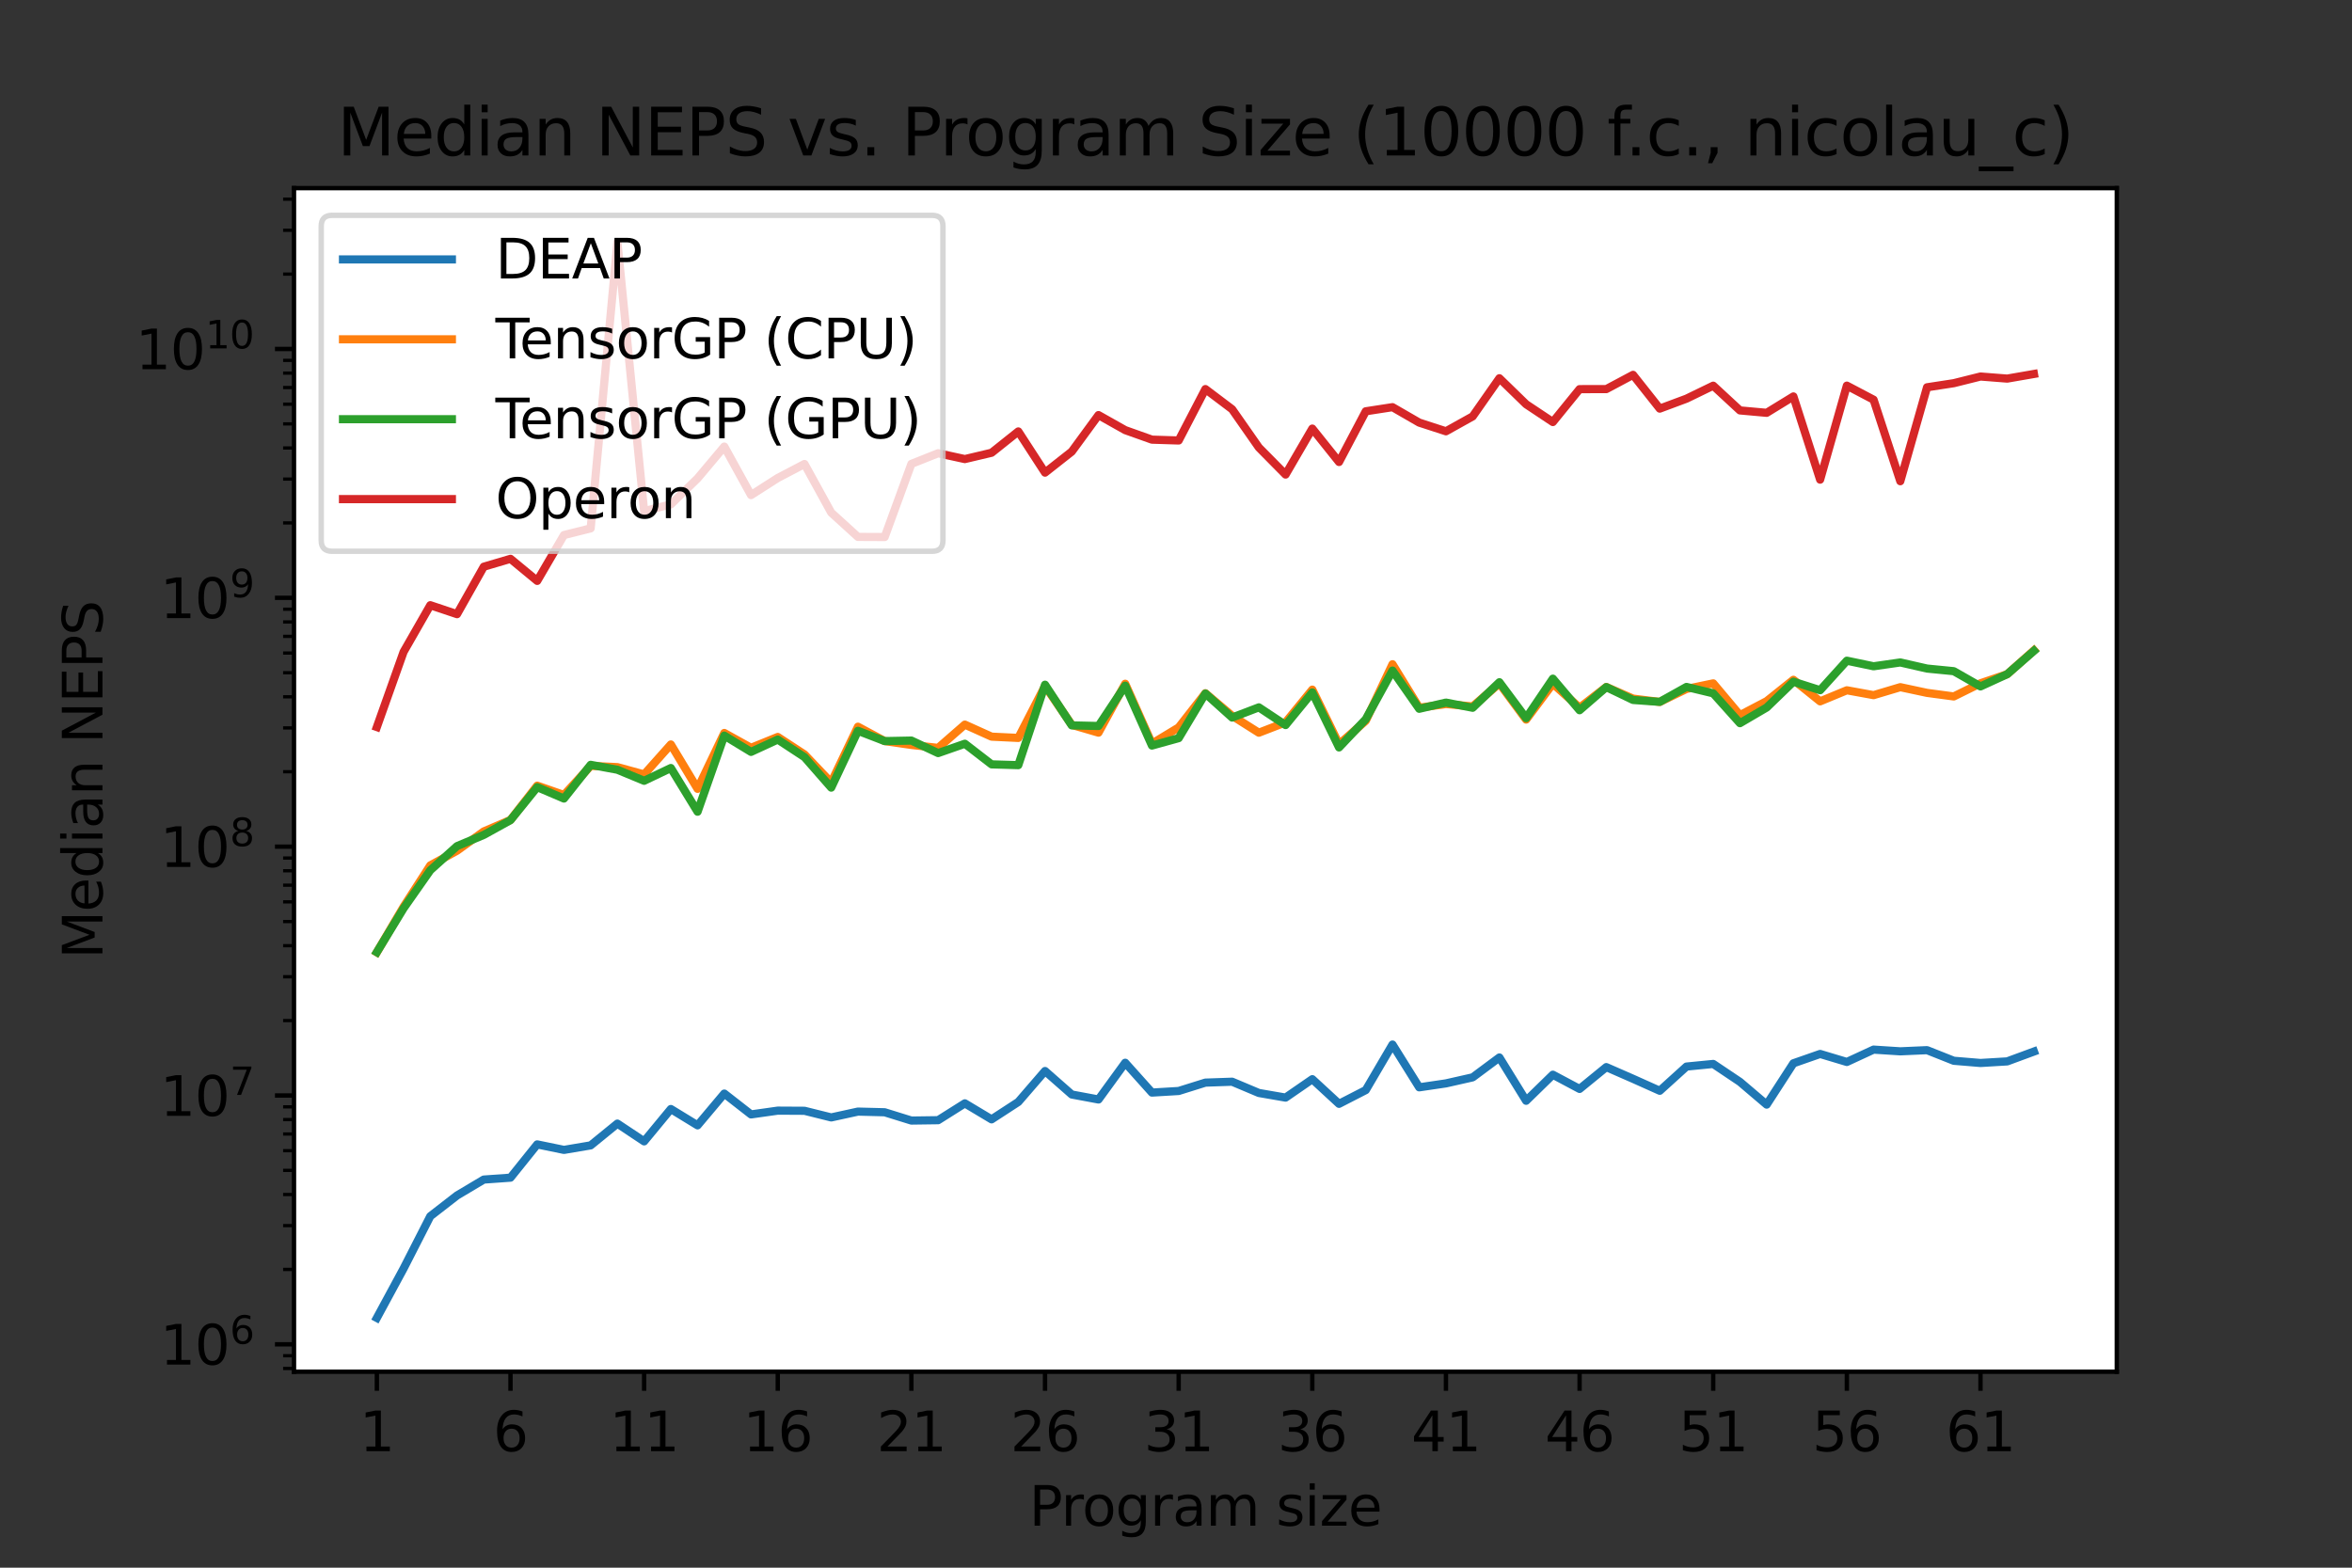 <?xml version="1.0" encoding="utf-8" standalone="no"?>
<!DOCTYPE svg PUBLIC "-//W3C//DTD SVG 1.1//EN"
  "http://www.w3.org/Graphics/SVG/1.1/DTD/svg11.dtd">
<svg xmlns:xlink="http://www.w3.org/1999/xlink" width="432pt" height="288pt" viewBox="0 0 432 288" xmlns="http://www.w3.org/2000/svg" version="1.1">
 <rect x="0" y="0" width="432" height="288" fill="#333333" stroke="none"/>
 <defs>
  <style type="text/css">*{stroke-linejoin: round; stroke-linecap: butt}</style>
 </defs>
 <g id="figure_1">
  <g id="patch_1">
   <path d="M 0 288 
L 432 288 
L 432 0 
L 0 0 
L 0 288 
z
" style="fill: none"/>
  </g>
  <g id="axes_1">
   <g id="patch_2">
    <path d="M 54 252 
L 388.8 252 
L 388.8 34.56 
L 54 34.56 
z
" style="fill: #ffffff"/>
   </g>
   <g id="PolyCollection_1">
    <path d="M 69.218 242.116 
L 69.218 242.116 
L 74.127 233.043 
L 79.036 223.433 
L 83.945 219.622 
L 88.855 216.697 
L 93.764 216.349 
L 98.673 210.236 
L 103.582 211.247 
L 108.491 210.417 
L 113.4 206.418 
L 118.309 209.68 
L 123.218 203.737 
L 128.127 206.736 
L 133.036 200.901 
L 137.945 204.73 
L 142.855 204.035 
L 147.764 204.062 
L 152.673 205.283 
L 157.582 204.211 
L 162.491 204.334 
L 167.4 205.859 
L 172.309 205.792 
L 177.218 202.697 
L 182.127 205.636 
L 187.036 202.44 
L 191.945 196.755 
L 196.855 201.072 
L 201.764 201.988 
L 206.673 195.239 
L 211.582 200.718 
L 216.491 200.426 
L 221.4 198.889 
L 226.309 198.721 
L 231.218 200.789 
L 236.127 201.641 
L 241.036 198.257 
L 245.945 202.784 
L 250.855 200.262 
L 255.764 191.893 
L 260.673 199.753 
L 265.582 199.029 
L 270.491 197.919 
L 275.4 194.269 
L 280.309 202.224 
L 285.218 197.435 
L 290.127 200.048 
L 295.036 196.038 
L 299.945 198.187 
L 304.855 200.387 
L 309.764 195.939 
L 314.673 195.457 
L 319.582 198.751 
L 324.491 202.925 
L 329.4 195.338 
L 334.309 193.621 
L 339.218 195.095 
L 344.127 192.824 
L 349.036 193.139 
L 353.945 192.924 
L 358.855 194.874 
L 363.764 195.281 
L 368.673 194.988 
L 373.582 193.178 
L 373.582 193.178 
L 373.582 193.178 
L 368.673 194.988 
L 363.764 195.281 
L 358.855 194.874 
L 353.945 192.924 
L 349.036 193.139 
L 344.127 192.824 
L 339.218 195.095 
L 334.309 193.621 
L 329.4 195.338 
L 324.491 202.925 
L 319.582 198.751 
L 314.673 195.457 
L 309.764 195.939 
L 304.855 200.387 
L 299.945 198.187 
L 295.036 196.038 
L 290.127 200.048 
L 285.218 197.435 
L 280.309 202.224 
L 275.4 194.269 
L 270.491 197.919 
L 265.582 199.029 
L 260.673 199.753 
L 255.764 191.893 
L 250.855 200.262 
L 245.945 202.784 
L 241.036 198.257 
L 236.127 201.641 
L 231.218 200.789 
L 226.309 198.721 
L 221.4 198.889 
L 216.491 200.426 
L 211.582 200.718 
L 206.673 195.239 
L 201.764 201.988 
L 196.855 201.072 
L 191.945 196.755 
L 187.036 202.44 
L 182.127 205.636 
L 177.218 202.697 
L 172.309 205.792 
L 167.4 205.859 
L 162.491 204.334 
L 157.582 204.211 
L 152.673 205.283 
L 147.764 204.062 
L 142.855 204.035 
L 137.945 204.73 
L 133.036 200.901 
L 128.127 206.736 
L 123.218 203.737 
L 118.309 209.68 
L 113.4 206.418 
L 108.491 210.417 
L 103.582 211.247 
L 98.673 210.236 
L 93.764 216.349 
L 88.855 216.697 
L 83.945 219.622 
L 79.036 223.433 
L 74.127 233.043 
L 69.218 242.116 
z
" clip-path="url(#pb28f8754ad)" style="fill: #1f77b4"/>
   </g>
   <g id="PolyCollection_2">
    <path d="M 69.218 174.948 
L 69.218 174.948 
L 74.127 166.59 
L 79.036 158.976 
L 83.945 156.281 
L 88.855 152.744 
L 93.764 150.636 
L 98.673 144.334 
L 103.582 146.046 
L 108.491 140.694 
L 113.4 140.928 
L 118.309 142.271 
L 123.218 136.765 
L 128.127 144.917 
L 133.036 134.654 
L 137.945 137.379 
L 142.855 135.384 
L 147.764 138.595 
L 152.673 143.756 
L 157.582 133.504 
L 162.491 136.142 
L 167.4 136.853 
L 172.309 137.398 
L 177.218 133.117 
L 182.127 135.331 
L 187.036 135.565 
L 191.945 126.015 
L 196.855 133.162 
L 201.764 134.596 
L 206.673 125.614 
L 211.582 136.614 
L 216.491 133.64 
L 221.4 127.355 
L 226.309 131.501 
L 231.218 134.605 
L 236.127 132.708 
L 241.036 126.693 
L 245.945 136.728 
L 250.855 132.412 
L 255.764 122.026 
L 260.673 130.019 
L 265.582 129.337 
L 270.491 129.781 
L 275.4 125.551 
L 280.309 132.194 
L 285.218 125.603 
L 290.127 130.008 
L 295.036 126.203 
L 299.945 128.343 
L 304.855 128.954 
L 309.764 126.567 
L 314.673 125.541 
L 319.582 131.381 
L 324.491 128.81 
L 329.4 124.887 
L 334.309 128.844 
L 339.218 126.812 
L 344.127 127.706 
L 349.036 126.239 
L 353.945 127.289 
L 358.855 127.946 
L 363.764 125.522 
L 368.673 123.858 
L 373.582 119.479 
L 373.582 119.479 
L 373.582 119.479 
L 368.673 123.858 
L 363.764 125.522 
L 358.855 127.946 
L 353.945 127.289 
L 349.036 126.239 
L 344.127 127.706 
L 339.218 126.812 
L 334.309 128.844 
L 329.4 124.887 
L 324.491 128.81 
L 319.582 131.381 
L 314.673 125.541 
L 309.764 126.567 
L 304.855 128.954 
L 299.945 128.343 
L 295.036 126.203 
L 290.127 130.008 
L 285.218 125.603 
L 280.309 132.194 
L 275.4 125.551 
L 270.491 129.781 
L 265.582 129.337 
L 260.673 130.019 
L 255.764 122.026 
L 250.855 132.412 
L 245.945 136.728 
L 241.036 126.693 
L 236.127 132.708 
L 231.218 134.605 
L 226.309 131.501 
L 221.4 127.355 
L 216.491 133.64 
L 211.582 136.614 
L 206.673 125.614 
L 201.764 134.596 
L 196.855 133.162 
L 191.945 126.015 
L 187.036 135.565 
L 182.127 135.331 
L 177.218 133.117 
L 172.309 137.398 
L 167.4 136.853 
L 162.491 136.142 
L 157.582 133.504 
L 152.673 143.756 
L 147.764 138.595 
L 142.855 135.384 
L 137.945 137.379 
L 133.036 134.654 
L 128.127 144.917 
L 123.218 136.765 
L 118.309 142.271 
L 113.4 140.928 
L 108.491 140.694 
L 103.582 146.046 
L 98.673 144.334 
L 93.764 150.636 
L 88.855 152.744 
L 83.945 156.281 
L 79.036 158.976 
L 74.127 166.59 
L 69.218 174.948 
z
" clip-path="url(#pb28f8754ad)" style="fill: #ff7f0e"/>
   </g>
   <g id="PolyCollection_3">
    <path d="M 69.218 174.926 
L 69.218 174.926 
L 74.127 166.864 
L 79.036 159.869 
L 83.945 155.443 
L 88.855 153.38 
L 93.764 150.667 
L 98.673 144.604 
L 103.582 146.701 
L 108.491 140.505 
L 113.4 141.409 
L 118.309 143.44 
L 123.218 141.093 
L 128.127 149.123 
L 133.036 135.141 
L 137.945 138.128 
L 142.855 135.862 
L 147.764 139.088 
L 152.673 144.695 
L 157.582 134.256 
L 162.491 136.147 
L 167.4 136.05 
L 172.309 138.348 
L 177.218 136.633 
L 182.127 140.421 
L 187.036 140.566 
L 191.945 125.789 
L 196.855 133.26 
L 201.764 133.372 
L 206.673 125.964 
L 211.582 136.965 
L 216.491 135.606 
L 221.4 127.408 
L 226.309 131.823 
L 231.218 129.948 
L 236.127 133.201 
L 241.036 127.208 
L 245.945 137.313 
L 250.855 132.129 
L 255.764 123.193 
L 260.673 130.21 
L 265.582 129.072 
L 270.491 130.024 
L 275.4 125.331 
L 280.309 131.934 
L 285.218 124.677 
L 290.127 130.477 
L 295.036 126.225 
L 299.945 128.591 
L 304.855 128.94 
L 309.764 126.194 
L 314.673 127.373 
L 319.582 132.855 
L 324.491 129.978 
L 329.4 125.235 
L 334.309 126.796 
L 339.218 121.377 
L 344.127 122.402 
L 349.036 121.699 
L 353.945 122.821 
L 358.855 123.302 
L 363.764 126.103 
L 368.673 123.855 
L 373.582 119.568 
L 373.582 119.568 
L 373.582 119.568 
L 368.673 123.855 
L 363.764 126.103 
L 358.855 123.302 
L 353.945 122.821 
L 349.036 121.699 
L 344.127 122.402 
L 339.218 121.377 
L 334.309 126.796 
L 329.4 125.235 
L 324.491 129.978 
L 319.582 132.855 
L 314.673 127.373 
L 309.764 126.194 
L 304.855 128.94 
L 299.945 128.591 
L 295.036 126.225 
L 290.127 130.477 
L 285.218 124.677 
L 280.309 131.934 
L 275.4 125.331 
L 270.491 130.024 
L 265.582 129.072 
L 260.673 130.21 
L 255.764 123.193 
L 250.855 132.129 
L 245.945 137.313 
L 241.036 127.208 
L 236.127 133.201 
L 231.218 129.948 
L 226.309 131.823 
L 221.4 127.408 
L 216.491 135.606 
L 211.582 136.965 
L 206.673 125.964 
L 201.764 133.372 
L 196.855 133.26 
L 191.945 125.789 
L 187.036 140.566 
L 182.127 140.421 
L 177.218 136.633 
L 172.309 138.348 
L 167.4 136.05 
L 162.491 136.147 
L 157.582 134.256 
L 152.673 144.695 
L 147.764 139.088 
L 142.855 135.862 
L 137.945 138.128 
L 133.036 135.141 
L 128.127 149.123 
L 123.218 141.093 
L 118.309 143.44 
L 113.4 141.409 
L 108.491 140.505 
L 103.582 146.701 
L 98.673 144.604 
L 93.764 150.667 
L 88.855 153.38 
L 83.945 155.443 
L 79.036 159.869 
L 74.127 166.864 
L 69.218 174.926 
z
" clip-path="url(#pb28f8754ad)" style="fill: #2ca02c"/>
   </g>
   <g id="PolyCollection_4">
    <path d="M 69.218 133.568 
L 69.218 133.568 
L 74.127 119.76 
L 79.036 111.182 
L 83.945 112.826 
L 88.855 104.11 
L 93.764 102.662 
L 98.673 106.717 
L 103.582 98.296 
L 108.491 97.067 
L 113.4 44.444 
L 118.309 93.905 
L 123.218 92.65 
L 128.127 87.882 
L 133.036 82.04 
L 137.945 90.954 
L 142.855 87.815 
L 147.764 85.241 
L 152.673 94.169 
L 157.582 98.634 
L 162.491 98.657 
L 167.4 85.222 
L 172.309 83.267 
L 177.218 84.337 
L 182.127 83.175 
L 187.036 79.26 
L 191.945 86.828 
L 196.855 82.962 
L 201.764 76.254 
L 206.673 79.019 
L 211.582 80.768 
L 216.491 80.922 
L 221.4 71.477 
L 226.309 75.183 
L 231.218 82.208 
L 236.127 87.18 
L 241.036 78.737 
L 245.945 84.873 
L 250.855 75.558 
L 255.764 74.8 
L 260.673 77.637 
L 265.582 79.232 
L 270.491 76.497 
L 275.4 69.487 
L 280.309 74.264 
L 285.218 77.531 
L 290.127 71.489 
L 295.036 71.482 
L 299.945 68.864 
L 304.855 75.068 
L 309.764 73.239 
L 314.673 70.856 
L 319.582 75.398 
L 324.491 75.84 
L 329.4 72.829 
L 334.309 88.115 
L 339.218 70.846 
L 344.127 73.429 
L 349.036 88.405 
L 353.945 71.149 
L 358.855 70.396 
L 363.764 69.17 
L 368.673 69.554 
L 373.582 68.702 
L 373.582 68.702 
L 373.582 68.702 
L 368.673 69.554 
L 363.764 69.17 
L 358.855 70.396 
L 353.945 71.149 
L 349.036 88.405 
L 344.127 73.429 
L 339.218 70.846 
L 334.309 88.115 
L 329.4 72.829 
L 324.491 75.84 
L 319.582 75.398 
L 314.673 70.856 
L 309.764 73.239 
L 304.855 75.068 
L 299.945 68.864 
L 295.036 71.482 
L 290.127 71.489 
L 285.218 77.531 
L 280.309 74.264 
L 275.4 69.487 
L 270.491 76.497 
L 265.582 79.232 
L 260.673 77.637 
L 255.764 74.8 
L 250.855 75.558 
L 245.945 84.873 
L 241.036 78.737 
L 236.127 87.18 
L 231.218 82.208 
L 226.309 75.183 
L 221.4 71.477 
L 216.491 80.922 
L 211.582 80.768 
L 206.673 79.019 
L 201.764 76.254 
L 196.855 82.962 
L 191.945 86.828 
L 187.036 79.26 
L 182.127 83.175 
L 177.218 84.337 
L 172.309 83.267 
L 167.4 85.222 
L 162.491 98.657 
L 157.582 98.634 
L 152.673 94.169 
L 147.764 85.241 
L 142.855 87.815 
L 137.945 90.954 
L 133.036 82.04 
L 128.127 87.882 
L 123.218 92.65 
L 118.309 93.905 
L 113.4 44.444 
L 108.491 97.067 
L 103.582 98.296 
L 98.673 106.717 
L 93.764 102.662 
L 88.855 104.11 
L 83.945 112.826 
L 79.036 111.182 
L 74.127 119.76 
L 69.218 133.568 
z
" clip-path="url(#pb28f8754ad)" style="fill: #d62728"/>
   </g>
   <g id="matplotlib.axis_1">
    <g id="xtick_1">
     <g id="line2d_1">
      <defs>
       <path id="m9e14828b3f" d="M 0 0 
L 0 3.5 
" style="stroke: #000000; stroke-width: 0.8"/>
      </defs>
      <g>
       <use xlink:href="#m9e14828b3f" x="69.218" y="252" style="stroke: #000000; stroke-width: 0.8"/>
      </g>
     </g>
     <g id="text_1">
      <!-- 1 -->
      <g transform="translate(66.037 266.598)scale(0.1 -0.1)">
       <defs>
        <path id="DejaVuSans-31" d="M 794 531 
L 1825 531 
L 1825 4091 
L 703 3866 
L 703 4441 
L 1819 4666 
L 2450 4666 
L 2450 531 
L 3481 531 
L 3481 0 
L 794 0 
L 794 531 
z
" transform="scale(0.016)"/>
       </defs>
       <use xlink:href="#DejaVuSans-31"/>
      </g>
     </g>
    </g>
    <g id="xtick_2">
     <g id="line2d_2">
      <g>
       <use xlink:href="#m9e14828b3f" x="93.764" y="252" style="stroke: #000000; stroke-width: 0.8"/>
      </g>
     </g>
     <g id="text_2">
      <!-- 6 -->
      <g transform="translate(90.582 266.598)scale(0.1 -0.1)">
       <defs>
        <path id="DejaVuSans-36" d="M 2113 2584 
Q 1688 2584 1439 2293 
Q 1191 2003 1191 1497 
Q 1191 994 1439 701 
Q 1688 409 2113 409 
Q 2538 409 2786 701 
Q 3034 994 3034 1497 
Q 3034 2003 2786 2293 
Q 2538 2584 2113 2584 
z
M 3366 4563 
L 3366 3988 
Q 3128 4100 2886 4159 
Q 2644 4219 2406 4219 
Q 1781 4219 1451 3797 
Q 1122 3375 1075 2522 
Q 1259 2794 1537 2939 
Q 1816 3084 2150 3084 
Q 2853 3084 3261 2657 
Q 3669 2231 3669 1497 
Q 3669 778 3244 343 
Q 2819 -91 2113 -91 
Q 1303 -91 875 529 
Q 447 1150 447 2328 
Q 447 3434 972 4092 
Q 1497 4750 2381 4750 
Q 2619 4750 2861 4703 
Q 3103 4656 3366 4563 
z
" transform="scale(0.016)"/>
       </defs>
       <use xlink:href="#DejaVuSans-36"/>
      </g>
     </g>
    </g>
    <g id="xtick_3">
     <g id="line2d_3">
      <g>
       <use xlink:href="#m9e14828b3f" x="118.309" y="252" style="stroke: #000000; stroke-width: 0.8"/>
      </g>
     </g>
     <g id="text_3">
      <!-- 11 -->
      <g transform="translate(111.947 266.598)scale(0.1 -0.1)">
       <use xlink:href="#DejaVuSans-31"/>
       <use xlink:href="#DejaVuSans-31" x="63.623"/>
      </g>
     </g>
    </g>
    <g id="xtick_4">
     <g id="line2d_4">
      <g>
       <use xlink:href="#m9e14828b3f" x="142.855" y="252" style="stroke: #000000; stroke-width: 0.8"/>
      </g>
     </g>
     <g id="text_4">
      <!-- 16 -->
      <g transform="translate(136.492 266.598)scale(0.1 -0.1)">
       <use xlink:href="#DejaVuSans-31"/>
       <use xlink:href="#DejaVuSans-36" x="63.623"/>
      </g>
     </g>
    </g>
    <g id="xtick_5">
     <g id="line2d_5">
      <g>
       <use xlink:href="#m9e14828b3f" x="167.4" y="252" style="stroke: #000000; stroke-width: 0.8"/>
      </g>
     </g>
     <g id="text_5">
      <!-- 21 -->
      <g transform="translate(161.037 266.598)scale(0.1 -0.1)">
       <defs>
        <path id="DejaVuSans-32" d="M 1228 531 
L 3431 531 
L 3431 0 
L 469 0 
L 469 531 
Q 828 903 1448 1529 
Q 2069 2156 2228 2338 
Q 2531 2678 2651 2914 
Q 2772 3150 2772 3378 
Q 2772 3750 2511 3984 
Q 2250 4219 1831 4219 
Q 1534 4219 1204 4116 
Q 875 4013 500 3803 
L 500 4441 
Q 881 4594 1212 4672 
Q 1544 4750 1819 4750 
Q 2544 4750 2975 4387 
Q 3406 4025 3406 3419 
Q 3406 3131 3298 2873 
Q 3191 2616 2906 2266 
Q 2828 2175 2409 1742 
Q 1991 1309 1228 531 
z
" transform="scale(0.016)"/>
       </defs>
       <use xlink:href="#DejaVuSans-32"/>
       <use xlink:href="#DejaVuSans-31" x="63.623"/>
      </g>
     </g>
    </g>
    <g id="xtick_6">
     <g id="line2d_6">
      <g>
       <use xlink:href="#m9e14828b3f" x="191.945" y="252" style="stroke: #000000; stroke-width: 0.8"/>
      </g>
     </g>
     <g id="text_6">
      <!-- 26 -->
      <g transform="translate(185.583 266.598)scale(0.1 -0.1)">
       <use xlink:href="#DejaVuSans-32"/>
       <use xlink:href="#DejaVuSans-36" x="63.623"/>
      </g>
     </g>
    </g>
    <g id="xtick_7">
     <g id="line2d_7">
      <g>
       <use xlink:href="#m9e14828b3f" x="216.491" y="252" style="stroke: #000000; stroke-width: 0.8"/>
      </g>
     </g>
     <g id="text_7">
      <!-- 31 -->
      <g transform="translate(210.128 266.598)scale(0.1 -0.1)">
       <defs>
        <path id="DejaVuSans-33" d="M 2597 2516 
Q 3050 2419 3304 2112 
Q 3559 1806 3559 1356 
Q 3559 666 3084 287 
Q 2609 -91 1734 -91 
Q 1441 -91 1130 -33 
Q 819 25 488 141 
L 488 750 
Q 750 597 1062 519 
Q 1375 441 1716 441 
Q 2309 441 2620 675 
Q 2931 909 2931 1356 
Q 2931 1769 2642 2001 
Q 2353 2234 1838 2234 
L 1294 2234 
L 1294 2753 
L 1863 2753 
Q 2328 2753 2575 2939 
Q 2822 3125 2822 3475 
Q 2822 3834 2567 4026 
Q 2313 4219 1838 4219 
Q 1578 4219 1281 4162 
Q 984 4106 628 3988 
L 628 4550 
Q 988 4650 1302 4700 
Q 1616 4750 1894 4750 
Q 2613 4750 3031 4423 
Q 3450 4097 3450 3541 
Q 3450 3153 3228 2886 
Q 3006 2619 2597 2516 
z
" transform="scale(0.016)"/>
       </defs>
       <use xlink:href="#DejaVuSans-33"/>
       <use xlink:href="#DejaVuSans-31" x="63.623"/>
      </g>
     </g>
    </g>
    <g id="xtick_8">
     <g id="line2d_8">
      <g>
       <use xlink:href="#m9e14828b3f" x="241.036" y="252" style="stroke: #000000; stroke-width: 0.8"/>
      </g>
     </g>
     <g id="text_8">
      <!-- 36 -->
      <g transform="translate(234.674 266.598)scale(0.1 -0.1)">
       <use xlink:href="#DejaVuSans-33"/>
       <use xlink:href="#DejaVuSans-36" x="63.623"/>
      </g>
     </g>
    </g>
    <g id="xtick_9">
     <g id="line2d_9">
      <g>
       <use xlink:href="#m9e14828b3f" x="265.582" y="252" style="stroke: #000000; stroke-width: 0.8"/>
      </g>
     </g>
     <g id="text_9">
      <!-- 41 -->
      <g transform="translate(259.219 266.598)scale(0.1 -0.1)">
       <defs>
        <path id="DejaVuSans-34" d="M 2419 4116 
L 825 1625 
L 2419 1625 
L 2419 4116 
z
M 2253 4666 
L 3047 4666 
L 3047 1625 
L 3713 1625 
L 3713 1100 
L 3047 1100 
L 3047 0 
L 2419 0 
L 2419 1100 
L 313 1100 
L 313 1709 
L 2253 4666 
z
" transform="scale(0.016)"/>
       </defs>
       <use xlink:href="#DejaVuSans-34"/>
       <use xlink:href="#DejaVuSans-31" x="63.623"/>
      </g>
     </g>
    </g>
    <g id="xtick_10">
     <g id="line2d_10">
      <g>
       <use xlink:href="#m9e14828b3f" x="290.127" y="252" style="stroke: #000000; stroke-width: 0.8"/>
      </g>
     </g>
     <g id="text_10">
      <!-- 46 -->
      <g transform="translate(283.765 266.598)scale(0.1 -0.1)">
       <use xlink:href="#DejaVuSans-34"/>
       <use xlink:href="#DejaVuSans-36" x="63.623"/>
      </g>
     </g>
    </g>
    <g id="xtick_11">
     <g id="line2d_11">
      <g>
       <use xlink:href="#m9e14828b3f" x="314.673" y="252" style="stroke: #000000; stroke-width: 0.8"/>
      </g>
     </g>
     <g id="text_11">
      <!-- 51 -->
      <g transform="translate(308.31 266.598)scale(0.1 -0.1)">
       <defs>
        <path id="DejaVuSans-35" d="M 691 4666 
L 3169 4666 
L 3169 4134 
L 1269 4134 
L 1269 2991 
Q 1406 3038 1543 3061 
Q 1681 3084 1819 3084 
Q 2600 3084 3056 2656 
Q 3513 2228 3513 1497 
Q 3513 744 3044 326 
Q 2575 -91 1722 -91 
Q 1428 -91 1123 -41 
Q 819 9 494 109 
L 494 744 
Q 775 591 1075 516 
Q 1375 441 1709 441 
Q 2250 441 2565 725 
Q 2881 1009 2881 1497 
Q 2881 1984 2565 2268 
Q 2250 2553 1709 2553 
Q 1456 2553 1204 2497 
Q 953 2441 691 2322 
L 691 4666 
z
" transform="scale(0.016)"/>
       </defs>
       <use xlink:href="#DejaVuSans-35"/>
       <use xlink:href="#DejaVuSans-31" x="63.623"/>
      </g>
     </g>
    </g>
    <g id="xtick_12">
     <g id="line2d_12">
      <g>
       <use xlink:href="#m9e14828b3f" x="339.218" y="252" style="stroke: #000000; stroke-width: 0.8"/>
      </g>
     </g>
     <g id="text_12">
      <!-- 56 -->
      <g transform="translate(332.856 266.598)scale(0.1 -0.1)">
       <use xlink:href="#DejaVuSans-35"/>
       <use xlink:href="#DejaVuSans-36" x="63.623"/>
      </g>
     </g>
    </g>
    <g id="xtick_13">
     <g id="line2d_13">
      <g>
       <use xlink:href="#m9e14828b3f" x="363.764" y="252" style="stroke: #000000; stroke-width: 0.8"/>
      </g>
     </g>
     <g id="text_13">
      <!-- 61 -->
      <g transform="translate(357.401 266.598)scale(0.1 -0.1)">
       <use xlink:href="#DejaVuSans-36"/>
       <use xlink:href="#DejaVuSans-31" x="63.623"/>
      </g>
     </g>
    </g>
    <g id="text_14">
     <!-- Program size -->
     <g transform="translate(189.023 280.277)scale(0.1 -0.1)">
      <defs>
       <path id="DejaVuSans-50" d="M 1259 4147 
L 1259 2394 
L 2053 2394 
Q 2494 2394 2734 2622 
Q 2975 2850 2975 3272 
Q 2975 3691 2734 3919 
Q 2494 4147 2053 4147 
L 1259 4147 
z
M 628 4666 
L 2053 4666 
Q 2838 4666 3239 4311 
Q 3641 3956 3641 3272 
Q 3641 2581 3239 2228 
Q 2838 1875 2053 1875 
L 1259 1875 
L 1259 0 
L 628 0 
L 628 4666 
z
" transform="scale(0.016)"/>
       <path id="DejaVuSans-72" d="M 2631 2963 
Q 2534 3019 2420 3045 
Q 2306 3072 2169 3072 
Q 1681 3072 1420 2755 
Q 1159 2438 1159 1844 
L 1159 0 
L 581 0 
L 581 3500 
L 1159 3500 
L 1159 2956 
Q 1341 3275 1631 3429 
Q 1922 3584 2338 3584 
Q 2397 3584 2469 3576 
Q 2541 3569 2628 3553 
L 2631 2963 
z
" transform="scale(0.016)"/>
       <path id="DejaVuSans-6f" d="M 1959 3097 
Q 1497 3097 1228 2736 
Q 959 2375 959 1747 
Q 959 1119 1226 758 
Q 1494 397 1959 397 
Q 2419 397 2687 759 
Q 2956 1122 2956 1747 
Q 2956 2369 2687 2733 
Q 2419 3097 1959 3097 
z
M 1959 3584 
Q 2709 3584 3137 3096 
Q 3566 2609 3566 1747 
Q 3566 888 3137 398 
Q 2709 -91 1959 -91 
Q 1206 -91 779 398 
Q 353 888 353 1747 
Q 353 2609 779 3096 
Q 1206 3584 1959 3584 
z
" transform="scale(0.016)"/>
       <path id="DejaVuSans-67" d="M 2906 1791 
Q 2906 2416 2648 2759 
Q 2391 3103 1925 3103 
Q 1463 3103 1205 2759 
Q 947 2416 947 1791 
Q 947 1169 1205 825 
Q 1463 481 1925 481 
Q 2391 481 2648 825 
Q 2906 1169 2906 1791 
z
M 3481 434 
Q 3481 -459 3084 -895 
Q 2688 -1331 1869 -1331 
Q 1566 -1331 1297 -1286 
Q 1028 -1241 775 -1147 
L 775 -588 
Q 1028 -725 1275 -790 
Q 1522 -856 1778 -856 
Q 2344 -856 2625 -561 
Q 2906 -266 2906 331 
L 2906 616 
Q 2728 306 2450 153 
Q 2172 0 1784 0 
Q 1141 0 747 490 
Q 353 981 353 1791 
Q 353 2603 747 3093 
Q 1141 3584 1784 3584 
Q 2172 3584 2450 3431 
Q 2728 3278 2906 2969 
L 2906 3500 
L 3481 3500 
L 3481 434 
z
" transform="scale(0.016)"/>
       <path id="DejaVuSans-61" d="M 2194 1759 
Q 1497 1759 1228 1600 
Q 959 1441 959 1056 
Q 959 750 1161 570 
Q 1363 391 1709 391 
Q 2188 391 2477 730 
Q 2766 1069 2766 1631 
L 2766 1759 
L 2194 1759 
z
M 3341 1997 
L 3341 0 
L 2766 0 
L 2766 531 
Q 2569 213 2275 61 
Q 1981 -91 1556 -91 
Q 1019 -91 701 211 
Q 384 513 384 1019 
Q 384 1609 779 1909 
Q 1175 2209 1959 2209 
L 2766 2209 
L 2766 2266 
Q 2766 2663 2505 2880 
Q 2244 3097 1772 3097 
Q 1472 3097 1187 3025 
Q 903 2953 641 2809 
L 641 3341 
Q 956 3463 1253 3523 
Q 1550 3584 1831 3584 
Q 2591 3584 2966 3190 
Q 3341 2797 3341 1997 
z
" transform="scale(0.016)"/>
       <path id="DejaVuSans-6d" d="M 3328 2828 
Q 3544 3216 3844 3400 
Q 4144 3584 4550 3584 
Q 5097 3584 5394 3201 
Q 5691 2819 5691 2113 
L 5691 0 
L 5113 0 
L 5113 2094 
Q 5113 2597 4934 2840 
Q 4756 3084 4391 3084 
Q 3944 3084 3684 2787 
Q 3425 2491 3425 1978 
L 3425 0 
L 2847 0 
L 2847 2094 
Q 2847 2600 2669 2842 
Q 2491 3084 2119 3084 
Q 1678 3084 1418 2786 
Q 1159 2488 1159 1978 
L 1159 0 
L 581 0 
L 581 3500 
L 1159 3500 
L 1159 2956 
Q 1356 3278 1631 3431 
Q 1906 3584 2284 3584 
Q 2666 3584 2933 3390 
Q 3200 3197 3328 2828 
z
" transform="scale(0.016)"/>
       <path id="DejaVuSans-20" transform="scale(0.016)"/>
       <path id="DejaVuSans-73" d="M 2834 3397 
L 2834 2853 
Q 2591 2978 2328 3040 
Q 2066 3103 1784 3103 
Q 1356 3103 1142 2972 
Q 928 2841 928 2578 
Q 928 2378 1081 2264 
Q 1234 2150 1697 2047 
L 1894 2003 
Q 2506 1872 2764 1633 
Q 3022 1394 3022 966 
Q 3022 478 2636 193 
Q 2250 -91 1575 -91 
Q 1294 -91 989 -36 
Q 684 19 347 128 
L 347 722 
Q 666 556 975 473 
Q 1284 391 1588 391 
Q 1994 391 2212 530 
Q 2431 669 2431 922 
Q 2431 1156 2273 1281 
Q 2116 1406 1581 1522 
L 1381 1569 
Q 847 1681 609 1914 
Q 372 2147 372 2553 
Q 372 3047 722 3315 
Q 1072 3584 1716 3584 
Q 2034 3584 2315 3537 
Q 2597 3491 2834 3397 
z
" transform="scale(0.016)"/>
       <path id="DejaVuSans-69" d="M 603 3500 
L 1178 3500 
L 1178 0 
L 603 0 
L 603 3500 
z
M 603 4863 
L 1178 4863 
L 1178 4134 
L 603 4134 
L 603 4863 
z
" transform="scale(0.016)"/>
       <path id="DejaVuSans-7a" d="M 353 3500 
L 3084 3500 
L 3084 2975 
L 922 459 
L 3084 459 
L 3084 0 
L 275 0 
L 275 525 
L 2438 3041 
L 353 3041 
L 353 3500 
z
" transform="scale(0.016)"/>
       <path id="DejaVuSans-65" d="M 3597 1894 
L 3597 1613 
L 953 1613 
Q 991 1019 1311 708 
Q 1631 397 2203 397 
Q 2534 397 2845 478 
Q 3156 559 3463 722 
L 3463 178 
Q 3153 47 2828 -22 
Q 2503 -91 2169 -91 
Q 1331 -91 842 396 
Q 353 884 353 1716 
Q 353 2575 817 3079 
Q 1281 3584 2069 3584 
Q 2775 3584 3186 3129 
Q 3597 2675 3597 1894 
z
M 3022 2063 
Q 3016 2534 2758 2815 
Q 2500 3097 2075 3097 
Q 1594 3097 1305 2825 
Q 1016 2553 972 2059 
L 3022 2063 
z
" transform="scale(0.016)"/>
      </defs>
      <use xlink:href="#DejaVuSans-50"/>
      <use xlink:href="#DejaVuSans-72" x="58.553"/>
      <use xlink:href="#DejaVuSans-6f" x="97.416"/>
      <use xlink:href="#DejaVuSans-67" x="158.598"/>
      <use xlink:href="#DejaVuSans-72" x="222.074"/>
      <use xlink:href="#DejaVuSans-61" x="263.188"/>
      <use xlink:href="#DejaVuSans-6d" x="324.467"/>
      <use xlink:href="#DejaVuSans-20" x="421.879"/>
      <use xlink:href="#DejaVuSans-73" x="453.666"/>
      <use xlink:href="#DejaVuSans-69" x="505.766"/>
      <use xlink:href="#DejaVuSans-7a" x="533.549"/>
      <use xlink:href="#DejaVuSans-65" x="586.039"/>
     </g>
    </g>
   </g>
   <g id="matplotlib.axis_2">
    <g id="ytick_1">
     <g id="line2d_14">
      <defs>
       <path id="md9fd80ece3" d="M 0 0 
L -3.5 0 
" style="stroke: #000000; stroke-width: 0.8"/>
      </defs>
      <g>
       <use xlink:href="#md9fd80ece3" x="54" y="246.966" style="stroke: #000000; stroke-width: 0.8"/>
      </g>
     </g>
     <g id="text_15">
      <!-- $\mathdefault{10^{6}}$ -->
      <g transform="translate(29.4 250.765)scale(0.1 -0.1)">
       <defs>
        <path id="DejaVuSans-30" d="M 2034 4250 
Q 1547 4250 1301 3770 
Q 1056 3291 1056 2328 
Q 1056 1369 1301 889 
Q 1547 409 2034 409 
Q 2525 409 2770 889 
Q 3016 1369 3016 2328 
Q 3016 3291 2770 3770 
Q 2525 4250 2034 4250 
z
M 2034 4750 
Q 2819 4750 3233 4129 
Q 3647 3509 3647 2328 
Q 3647 1150 3233 529 
Q 2819 -91 2034 -91 
Q 1250 -91 836 529 
Q 422 1150 422 2328 
Q 422 3509 836 4129 
Q 1250 4750 2034 4750 
z
" transform="scale(0.016)"/>
       </defs>
       <use xlink:href="#DejaVuSans-31" transform="translate(0 0.766)"/>
       <use xlink:href="#DejaVuSans-30" transform="translate(63.623 0.766)"/>
       <use xlink:href="#DejaVuSans-36" transform="translate(128.203 39.047)scale(0.7)"/>
      </g>
     </g>
    </g>
    <g id="ytick_2">
     <g id="line2d_15">
      <g>
       <use xlink:href="#md9fd80ece3" x="54" y="201.252" style="stroke: #000000; stroke-width: 0.8"/>
      </g>
     </g>
     <g id="text_16">
      <!-- $\mathdefault{10^{7}}$ -->
      <g transform="translate(29.4 205.051)scale(0.1 -0.1)">
       <defs>
        <path id="DejaVuSans-37" d="M 525 4666 
L 3525 4666 
L 3525 4397 
L 1831 0 
L 1172 0 
L 2766 4134 
L 525 4134 
L 525 4666 
z
" transform="scale(0.016)"/>
       </defs>
       <use xlink:href="#DejaVuSans-31" transform="translate(0 0.684)"/>
       <use xlink:href="#DejaVuSans-30" transform="translate(63.623 0.684)"/>
       <use xlink:href="#DejaVuSans-37" transform="translate(128.203 38.966)scale(0.7)"/>
      </g>
     </g>
    </g>
    <g id="ytick_3">
     <g id="line2d_16">
      <g>
       <use xlink:href="#md9fd80ece3" x="54" y="155.538" style="stroke: #000000; stroke-width: 0.8"/>
      </g>
     </g>
     <g id="text_17">
      <!-- $\mathdefault{10^{8}}$ -->
      <g transform="translate(29.4 159.338)scale(0.1 -0.1)">
       <defs>
        <path id="DejaVuSans-38" d="M 2034 2216 
Q 1584 2216 1326 1975 
Q 1069 1734 1069 1313 
Q 1069 891 1326 650 
Q 1584 409 2034 409 
Q 2484 409 2743 651 
Q 3003 894 3003 1313 
Q 3003 1734 2745 1975 
Q 2488 2216 2034 2216 
z
M 1403 2484 
Q 997 2584 770 2862 
Q 544 3141 544 3541 
Q 544 4100 942 4425 
Q 1341 4750 2034 4750 
Q 2731 4750 3128 4425 
Q 3525 4100 3525 3541 
Q 3525 3141 3298 2862 
Q 3072 2584 2669 2484 
Q 3125 2378 3379 2068 
Q 3634 1759 3634 1313 
Q 3634 634 3220 271 
Q 2806 -91 2034 -91 
Q 1263 -91 848 271 
Q 434 634 434 1313 
Q 434 1759 690 2068 
Q 947 2378 1403 2484 
z
M 1172 3481 
Q 1172 3119 1398 2916 
Q 1625 2713 2034 2713 
Q 2441 2713 2670 2916 
Q 2900 3119 2900 3481 
Q 2900 3844 2670 4047 
Q 2441 4250 2034 4250 
Q 1625 4250 1398 4047 
Q 1172 3844 1172 3481 
z
" transform="scale(0.016)"/>
       </defs>
       <use xlink:href="#DejaVuSans-31" transform="translate(0 0.766)"/>
       <use xlink:href="#DejaVuSans-30" transform="translate(63.623 0.766)"/>
       <use xlink:href="#DejaVuSans-38" transform="translate(128.203 39.047)scale(0.7)"/>
      </g>
     </g>
    </g>
    <g id="ytick_4">
     <g id="line2d_17">
      <g>
       <use xlink:href="#md9fd80ece3" x="54" y="109.824" style="stroke: #000000; stroke-width: 0.8"/>
      </g>
     </g>
     <g id="text_18">
      <!-- $\mathdefault{10^{9}}$ -->
      <g transform="translate(29.4 113.624)scale(0.1 -0.1)">
       <defs>
        <path id="DejaVuSans-39" d="M 703 97 
L 703 672 
Q 941 559 1184 500 
Q 1428 441 1663 441 
Q 2288 441 2617 861 
Q 2947 1281 2994 2138 
Q 2813 1869 2534 1725 
Q 2256 1581 1919 1581 
Q 1219 1581 811 2004 
Q 403 2428 403 3163 
Q 403 3881 828 4315 
Q 1253 4750 1959 4750 
Q 2769 4750 3195 4129 
Q 3622 3509 3622 2328 
Q 3622 1225 3098 567 
Q 2575 -91 1691 -91 
Q 1453 -91 1209 -44 
Q 966 3 703 97 
z
M 1959 2075 
Q 2384 2075 2632 2365 
Q 2881 2656 2881 3163 
Q 2881 3666 2632 3958 
Q 2384 4250 1959 4250 
Q 1534 4250 1286 3958 
Q 1038 3666 1038 3163 
Q 1038 2656 1286 2365 
Q 1534 2075 1959 2075 
z
" transform="scale(0.016)"/>
       </defs>
       <use xlink:href="#DejaVuSans-31" transform="translate(0 0.766)"/>
       <use xlink:href="#DejaVuSans-30" transform="translate(63.623 0.766)"/>
       <use xlink:href="#DejaVuSans-39" transform="translate(128.203 39.047)scale(0.7)"/>
      </g>
     </g>
    </g>
    <g id="ytick_5">
     <g id="line2d_18">
      <g>
       <use xlink:href="#md9fd80ece3" x="54" y="64.111" style="stroke: #000000; stroke-width: 0.8"/>
      </g>
     </g>
     <g id="text_19">
      <!-- $\mathdefault{10^{10}}$ -->
      <g transform="translate(24.9 67.91)scale(0.1 -0.1)">
       <use xlink:href="#DejaVuSans-31" transform="translate(0 0.766)"/>
       <use xlink:href="#DejaVuSans-30" transform="translate(63.623 0.766)"/>
       <use xlink:href="#DejaVuSans-31" transform="translate(128.203 39.047)scale(0.7)"/>
       <use xlink:href="#DejaVuSans-30" transform="translate(172.739 39.047)scale(0.7)"/>
      </g>
     </g>
    </g>
    <g id="ytick_6">
     <g id="line2d_19">
      <defs>
       <path id="m1c8f2f54b1" d="M 0 0 
L -2 0 
" style="stroke: #000000; stroke-width: 0.6"/>
      </defs>
      <g>
       <use xlink:href="#m1c8f2f54b1" x="54" y="251.396" style="stroke: #000000; stroke-width: 0.6"/>
      </g>
     </g>
    </g>
    <g id="ytick_7">
     <g id="line2d_20">
      <g>
       <use xlink:href="#m1c8f2f54b1" x="54" y="249.058" style="stroke: #000000; stroke-width: 0.6"/>
      </g>
     </g>
    </g>
    <g id="ytick_8">
     <g id="line2d_21">
      <g>
       <use xlink:href="#m1c8f2f54b1" x="54" y="233.205" style="stroke: #000000; stroke-width: 0.6"/>
      </g>
     </g>
    </g>
    <g id="ytick_9">
     <g id="line2d_22">
      <g>
       <use xlink:href="#m1c8f2f54b1" x="54" y="225.155" style="stroke: #000000; stroke-width: 0.6"/>
      </g>
     </g>
    </g>
    <g id="ytick_10">
     <g id="line2d_23">
      <g>
       <use xlink:href="#m1c8f2f54b1" x="54" y="219.444" style="stroke: #000000; stroke-width: 0.6"/>
      </g>
     </g>
    </g>
    <g id="ytick_11">
     <g id="line2d_24">
      <g>
       <use xlink:href="#m1c8f2f54b1" x="54" y="215.013" style="stroke: #000000; stroke-width: 0.6"/>
      </g>
     </g>
    </g>
    <g id="ytick_12">
     <g id="line2d_25">
      <g>
       <use xlink:href="#m1c8f2f54b1" x="54" y="211.394" style="stroke: #000000; stroke-width: 0.6"/>
      </g>
     </g>
    </g>
    <g id="ytick_13">
     <g id="line2d_26">
      <g>
       <use xlink:href="#m1c8f2f54b1" x="54" y="208.333" style="stroke: #000000; stroke-width: 0.6"/>
      </g>
     </g>
    </g>
    <g id="ytick_14">
     <g id="line2d_27">
      <g>
       <use xlink:href="#m1c8f2f54b1" x="54" y="205.682" style="stroke: #000000; stroke-width: 0.6"/>
      </g>
     </g>
    </g>
    <g id="ytick_15">
     <g id="line2d_28">
      <g>
       <use xlink:href="#m1c8f2f54b1" x="54" y="203.344" style="stroke: #000000; stroke-width: 0.6"/>
      </g>
     </g>
    </g>
    <g id="ytick_16">
     <g id="line2d_29">
      <g>
       <use xlink:href="#m1c8f2f54b1" x="54" y="187.491" style="stroke: #000000; stroke-width: 0.6"/>
      </g>
     </g>
    </g>
    <g id="ytick_17">
     <g id="line2d_30">
      <g>
       <use xlink:href="#m1c8f2f54b1" x="54" y="179.441" style="stroke: #000000; stroke-width: 0.6"/>
      </g>
     </g>
    </g>
    <g id="ytick_18">
     <g id="line2d_31">
      <g>
       <use xlink:href="#m1c8f2f54b1" x="54" y="173.73" style="stroke: #000000; stroke-width: 0.6"/>
      </g>
     </g>
    </g>
    <g id="ytick_19">
     <g id="line2d_32">
      <g>
       <use xlink:href="#m1c8f2f54b1" x="54" y="169.3" style="stroke: #000000; stroke-width: 0.6"/>
      </g>
     </g>
    </g>
    <g id="ytick_20">
     <g id="line2d_33">
      <g>
       <use xlink:href="#m1c8f2f54b1" x="54" y="165.68" style="stroke: #000000; stroke-width: 0.6"/>
      </g>
     </g>
    </g>
    <g id="ytick_21">
     <g id="line2d_34">
      <g>
       <use xlink:href="#m1c8f2f54b1" x="54" y="162.619" style="stroke: #000000; stroke-width: 0.6"/>
      </g>
     </g>
    </g>
    <g id="ytick_22">
     <g id="line2d_35">
      <g>
       <use xlink:href="#m1c8f2f54b1" x="54" y="159.968" style="stroke: #000000; stroke-width: 0.6"/>
      </g>
     </g>
    </g>
    <g id="ytick_23">
     <g id="line2d_36">
      <g>
       <use xlink:href="#m1c8f2f54b1" x="54" y="157.63" style="stroke: #000000; stroke-width: 0.6"/>
      </g>
     </g>
    </g>
    <g id="ytick_24">
     <g id="line2d_37">
      <g>
       <use xlink:href="#m1c8f2f54b1" x="54" y="141.777" style="stroke: #000000; stroke-width: 0.6"/>
      </g>
     </g>
    </g>
    <g id="ytick_25">
     <g id="line2d_38">
      <g>
       <use xlink:href="#m1c8f2f54b1" x="54" y="133.727" style="stroke: #000000; stroke-width: 0.6"/>
      </g>
     </g>
    </g>
    <g id="ytick_26">
     <g id="line2d_39">
      <g>
       <use xlink:href="#m1c8f2f54b1" x="54" y="128.016" style="stroke: #000000; stroke-width: 0.6"/>
      </g>
     </g>
    </g>
    <g id="ytick_27">
     <g id="line2d_40">
      <g>
       <use xlink:href="#m1c8f2f54b1" x="54" y="123.586" style="stroke: #000000; stroke-width: 0.6"/>
      </g>
     </g>
    </g>
    <g id="ytick_28">
     <g id="line2d_41">
      <g>
       <use xlink:href="#m1c8f2f54b1" x="54" y="119.966" style="stroke: #000000; stroke-width: 0.6"/>
      </g>
     </g>
    </g>
    <g id="ytick_29">
     <g id="line2d_42">
      <g>
       <use xlink:href="#m1c8f2f54b1" x="54" y="116.906" style="stroke: #000000; stroke-width: 0.6"/>
      </g>
     </g>
    </g>
    <g id="ytick_30">
     <g id="line2d_43">
      <g>
       <use xlink:href="#m1c8f2f54b1" x="54" y="114.255" style="stroke: #000000; stroke-width: 0.6"/>
      </g>
     </g>
    </g>
    <g id="ytick_31">
     <g id="line2d_44">
      <g>
       <use xlink:href="#m1c8f2f54b1" x="54" y="111.916" style="stroke: #000000; stroke-width: 0.6"/>
      </g>
     </g>
    </g>
    <g id="ytick_32">
     <g id="line2d_45">
      <g>
       <use xlink:href="#m1c8f2f54b1" x="54" y="96.063" style="stroke: #000000; stroke-width: 0.6"/>
      </g>
     </g>
    </g>
    <g id="ytick_33">
     <g id="line2d_46">
      <g>
       <use xlink:href="#m1c8f2f54b1" x="54" y="88.013" style="stroke: #000000; stroke-width: 0.6"/>
      </g>
     </g>
    </g>
    <g id="ytick_34">
     <g id="line2d_47">
      <g>
       <use xlink:href="#m1c8f2f54b1" x="54" y="82.302" style="stroke: #000000; stroke-width: 0.6"/>
      </g>
     </g>
    </g>
    <g id="ytick_35">
     <g id="line2d_48">
      <g>
       <use xlink:href="#m1c8f2f54b1" x="54" y="77.872" style="stroke: #000000; stroke-width: 0.6"/>
      </g>
     </g>
    </g>
    <g id="ytick_36">
     <g id="line2d_49">
      <g>
       <use xlink:href="#m1c8f2f54b1" x="54" y="74.252" style="stroke: #000000; stroke-width: 0.6"/>
      </g>
     </g>
    </g>
    <g id="ytick_37">
     <g id="line2d_50">
      <g>
       <use xlink:href="#m1c8f2f54b1" x="54" y="71.192" style="stroke: #000000; stroke-width: 0.6"/>
      </g>
     </g>
    </g>
    <g id="ytick_38">
     <g id="line2d_51">
      <g>
       <use xlink:href="#m1c8f2f54b1" x="54" y="68.541" style="stroke: #000000; stroke-width: 0.6"/>
      </g>
     </g>
    </g>
    <g id="ytick_39">
     <g id="line2d_52">
      <g>
       <use xlink:href="#m1c8f2f54b1" x="54" y="66.202" style="stroke: #000000; stroke-width: 0.6"/>
      </g>
     </g>
    </g>
    <g id="ytick_40">
     <g id="line2d_53">
      <g>
       <use xlink:href="#m1c8f2f54b1" x="54" y="50.349" style="stroke: #000000; stroke-width: 0.6"/>
      </g>
     </g>
    </g>
    <g id="ytick_41">
     <g id="line2d_54">
      <g>
       <use xlink:href="#m1c8f2f54b1" x="54" y="42.299" style="stroke: #000000; stroke-width: 0.6"/>
      </g>
     </g>
    </g>
    <g id="ytick_42">
     <g id="line2d_55">
      <g>
       <use xlink:href="#m1c8f2f54b1" x="54" y="36.588" style="stroke: #000000; stroke-width: 0.6"/>
      </g>
     </g>
    </g>
    <g id="text_20">
     <!-- Median NEPS -->
     <g transform="translate(18.82 176.145)rotate(-90)scale(0.1 -0.1)">
      <defs>
       <path id="DejaVuSans-4d" d="M 628 4666 
L 1569 4666 
L 2759 1491 
L 3956 4666 
L 4897 4666 
L 4897 0 
L 4281 0 
L 4281 4097 
L 3078 897 
L 2444 897 
L 1241 4097 
L 1241 0 
L 628 0 
L 628 4666 
z
" transform="scale(0.016)"/>
       <path id="DejaVuSans-64" d="M 2906 2969 
L 2906 4863 
L 3481 4863 
L 3481 0 
L 2906 0 
L 2906 525 
Q 2725 213 2448 61 
Q 2172 -91 1784 -91 
Q 1150 -91 751 415 
Q 353 922 353 1747 
Q 353 2572 751 3078 
Q 1150 3584 1784 3584 
Q 2172 3584 2448 3432 
Q 2725 3281 2906 2969 
z
M 947 1747 
Q 947 1113 1208 752 
Q 1469 391 1925 391 
Q 2381 391 2643 752 
Q 2906 1113 2906 1747 
Q 2906 2381 2643 2742 
Q 2381 3103 1925 3103 
Q 1469 3103 1208 2742 
Q 947 2381 947 1747 
z
" transform="scale(0.016)"/>
       <path id="DejaVuSans-6e" d="M 3513 2113 
L 3513 0 
L 2938 0 
L 2938 2094 
Q 2938 2591 2744 2837 
Q 2550 3084 2163 3084 
Q 1697 3084 1428 2787 
Q 1159 2491 1159 1978 
L 1159 0 
L 581 0 
L 581 3500 
L 1159 3500 
L 1159 2956 
Q 1366 3272 1645 3428 
Q 1925 3584 2291 3584 
Q 2894 3584 3203 3211 
Q 3513 2838 3513 2113 
z
" transform="scale(0.016)"/>
       <path id="DejaVuSans-4e" d="M 628 4666 
L 1478 4666 
L 3547 763 
L 3547 4666 
L 4159 4666 
L 4159 0 
L 3309 0 
L 1241 3903 
L 1241 0 
L 628 0 
L 628 4666 
z
" transform="scale(0.016)"/>
       <path id="DejaVuSans-45" d="M 628 4666 
L 3578 4666 
L 3578 4134 
L 1259 4134 
L 1259 2753 
L 3481 2753 
L 3481 2222 
L 1259 2222 
L 1259 531 
L 3634 531 
L 3634 0 
L 628 0 
L 628 4666 
z
" transform="scale(0.016)"/>
       <path id="DejaVuSans-53" d="M 3425 4513 
L 3425 3897 
Q 3066 4069 2747 4153 
Q 2428 4238 2131 4238 
Q 1616 4238 1336 4038 
Q 1056 3838 1056 3469 
Q 1056 3159 1242 3001 
Q 1428 2844 1947 2747 
L 2328 2669 
Q 3034 2534 3370 2195 
Q 3706 1856 3706 1288 
Q 3706 609 3251 259 
Q 2797 -91 1919 -91 
Q 1588 -91 1214 -16 
Q 841 59 441 206 
L 441 856 
Q 825 641 1194 531 
Q 1563 422 1919 422 
Q 2459 422 2753 634 
Q 3047 847 3047 1241 
Q 3047 1584 2836 1778 
Q 2625 1972 2144 2069 
L 1759 2144 
Q 1053 2284 737 2584 
Q 422 2884 422 3419 
Q 422 4038 858 4394 
Q 1294 4750 2059 4750 
Q 2388 4750 2728 4690 
Q 3069 4631 3425 4513 
z
" transform="scale(0.016)"/>
      </defs>
      <use xlink:href="#DejaVuSans-4d"/>
      <use xlink:href="#DejaVuSans-65" x="86.279"/>
      <use xlink:href="#DejaVuSans-64" x="147.803"/>
      <use xlink:href="#DejaVuSans-69" x="211.279"/>
      <use xlink:href="#DejaVuSans-61" x="239.062"/>
      <use xlink:href="#DejaVuSans-6e" x="300.342"/>
      <use xlink:href="#DejaVuSans-20" x="363.721"/>
      <use xlink:href="#DejaVuSans-4e" x="395.508"/>
      <use xlink:href="#DejaVuSans-45" x="470.312"/>
      <use xlink:href="#DejaVuSans-50" x="533.496"/>
      <use xlink:href="#DejaVuSans-53" x="593.799"/>
     </g>
    </g>
   </g>
   <g id="line2d_56">
    <path d="M 69.218 242.116 
L 74.127 233.043 
L 79.036 223.433 
L 83.945 219.622 
L 88.855 216.697 
L 93.764 216.349 
L 98.673 210.236 
L 103.582 211.247 
L 108.491 210.417 
L 113.4 206.418 
L 118.309 209.68 
L 123.218 203.737 
L 128.127 206.736 
L 133.036 200.901 
L 137.945 204.73 
L 142.855 204.035 
L 147.764 204.062 
L 152.673 205.283 
L 157.582 204.211 
L 162.491 204.334 
L 167.4 205.859 
L 172.309 205.792 
L 177.218 202.697 
L 182.127 205.636 
L 187.036 202.44 
L 191.945 196.755 
L 196.855 201.072 
L 201.764 201.988 
L 206.673 195.239 
L 211.582 200.718 
L 216.491 200.426 
L 221.4 198.889 
L 226.309 198.721 
L 231.218 200.789 
L 236.127 201.641 
L 241.036 198.257 
L 245.945 202.784 
L 250.855 200.262 
L 255.764 191.893 
L 260.673 199.753 
L 265.582 199.029 
L 270.491 197.919 
L 275.4 194.269 
L 280.309 202.224 
L 285.218 197.435 
L 290.127 200.048 
L 295.036 196.038 
L 299.945 198.187 
L 304.855 200.387 
L 309.764 195.939 
L 314.673 195.457 
L 319.582 198.751 
L 324.491 202.925 
L 329.4 195.338 
L 334.309 193.621 
L 339.218 195.095 
L 344.127 192.824 
L 349.036 193.139 
L 353.945 192.924 
L 358.855 194.874 
L 363.764 195.281 
L 368.673 194.988 
L 373.582 193.178 
" clip-path="url(#pb28f8754ad)" style="fill: none; stroke: #1f77b4; stroke-width: 1.5; stroke-linecap: square"/>
   </g>
   <g id="line2d_57">
    <path d="M 69.218 174.948 
L 74.127 166.59 
L 79.036 158.976 
L 83.945 156.281 
L 88.855 152.744 
L 93.764 150.636 
L 98.673 144.334 
L 103.582 146.046 
L 108.491 140.694 
L 113.4 140.928 
L 118.309 142.271 
L 123.218 136.765 
L 128.127 144.917 
L 133.036 134.654 
L 137.945 137.379 
L 142.855 135.384 
L 147.764 138.595 
L 152.673 143.756 
L 157.582 133.504 
L 162.491 136.142 
L 167.4 136.853 
L 172.309 137.398 
L 177.218 133.117 
L 182.127 135.331 
L 187.036 135.565 
L 191.945 126.015 
L 196.855 133.162 
L 201.764 134.596 
L 206.673 125.614 
L 211.582 136.614 
L 216.491 133.64 
L 221.4 127.355 
L 226.309 131.501 
L 231.218 134.605 
L 236.127 132.708 
L 241.036 126.693 
L 245.945 136.728 
L 250.855 132.412 
L 255.764 122.026 
L 260.673 130.019 
L 265.582 129.337 
L 270.491 129.781 
L 275.4 125.551 
L 280.309 132.194 
L 285.218 125.603 
L 290.127 130.008 
L 295.036 126.203 
L 299.945 128.343 
L 304.855 128.954 
L 309.764 126.567 
L 314.673 125.541 
L 319.582 131.381 
L 324.491 128.81 
L 329.4 124.887 
L 334.309 128.844 
L 339.218 126.812 
L 344.127 127.706 
L 349.036 126.239 
L 353.945 127.289 
L 358.855 127.946 
L 363.764 125.522 
L 368.673 123.858 
L 373.582 119.479 
" clip-path="url(#pb28f8754ad)" style="fill: none; stroke: #ff7f0e; stroke-width: 1.5; stroke-linecap: square"/>
   </g>
   <g id="line2d_58">
    <path d="M 69.218 174.926 
L 74.127 166.864 
L 79.036 159.869 
L 83.945 155.443 
L 88.855 153.38 
L 93.764 150.667 
L 98.673 144.604 
L 103.582 146.701 
L 108.491 140.505 
L 113.4 141.409 
L 118.309 143.44 
L 123.218 141.093 
L 128.127 149.123 
L 133.036 135.141 
L 137.945 138.128 
L 142.855 135.862 
L 147.764 139.088 
L 152.673 144.695 
L 157.582 134.256 
L 162.491 136.147 
L 167.4 136.05 
L 172.309 138.348 
L 177.218 136.633 
L 182.127 140.421 
L 187.036 140.566 
L 191.945 125.789 
L 196.855 133.26 
L 201.764 133.372 
L 206.673 125.964 
L 211.582 136.965 
L 216.491 135.606 
L 221.4 127.408 
L 226.309 131.823 
L 231.218 129.948 
L 236.127 133.201 
L 241.036 127.208 
L 245.945 137.313 
L 250.855 132.129 
L 255.764 123.193 
L 260.673 130.21 
L 265.582 129.072 
L 270.491 130.024 
L 275.4 125.331 
L 280.309 131.934 
L 285.218 124.677 
L 290.127 130.477 
L 295.036 126.225 
L 299.945 128.591 
L 304.855 128.94 
L 309.764 126.194 
L 314.673 127.373 
L 319.582 132.855 
L 324.491 129.978 
L 329.4 125.235 
L 334.309 126.796 
L 339.218 121.377 
L 344.127 122.402 
L 349.036 121.699 
L 353.945 122.821 
L 358.855 123.302 
L 363.764 126.103 
L 368.673 123.855 
L 373.582 119.568 
" clip-path="url(#pb28f8754ad)" style="fill: none; stroke: #2ca02c; stroke-width: 1.5; stroke-linecap: square"/>
   </g>
   <g id="line2d_59">
    <path d="M 69.218 133.568 
L 74.127 119.76 
L 79.036 111.182 
L 83.945 112.826 
L 88.855 104.11 
L 93.764 102.662 
L 98.673 106.717 
L 103.582 98.296 
L 108.491 97.067 
L 113.4 44.444 
L 118.309 93.905 
L 123.218 92.65 
L 128.127 87.882 
L 133.036 82.04 
L 137.945 90.954 
L 142.855 87.815 
L 147.764 85.241 
L 152.673 94.169 
L 157.582 98.634 
L 162.491 98.657 
L 167.4 85.222 
L 172.309 83.267 
L 177.218 84.337 
L 182.127 83.175 
L 187.036 79.26 
L 191.945 86.828 
L 196.855 82.962 
L 201.764 76.254 
L 206.673 79.019 
L 211.582 80.768 
L 216.491 80.922 
L 221.4 71.477 
L 226.309 75.183 
L 231.218 82.208 
L 236.127 87.18 
L 241.036 78.737 
L 245.945 84.873 
L 250.855 75.558 
L 255.764 74.8 
L 260.673 77.637 
L 265.582 79.232 
L 270.491 76.497 
L 275.4 69.487 
L 280.309 74.264 
L 285.218 77.531 
L 290.127 71.489 
L 295.036 71.482 
L 299.945 68.864 
L 304.855 75.068 
L 309.764 73.239 
L 314.673 70.856 
L 319.582 75.398 
L 324.491 75.84 
L 329.4 72.829 
L 334.309 88.115 
L 339.218 70.846 
L 344.127 73.429 
L 349.036 88.405 
L 353.945 71.149 
L 358.855 70.396 
L 363.764 69.17 
L 368.673 69.554 
L 373.582 68.702 
" clip-path="url(#pb28f8754ad)" style="fill: none; stroke: #d62728; stroke-width: 1.5; stroke-linecap: square"/>
   </g>
   <g id="patch_3">
    <path d="M 54 252 
L 54 34.56 
" style="fill: none; stroke: #000000; stroke-width: 0.8; stroke-linejoin: miter; stroke-linecap: square"/>
   </g>
   <g id="patch_4">
    <path d="M 388.8 252 
L 388.8 34.56 
" style="fill: none; stroke: #000000; stroke-width: 0.8; stroke-linejoin: miter; stroke-linecap: square"/>
   </g>
   <g id="patch_5">
    <path d="M 54 252 
L 388.8 252 
" style="fill: none; stroke: #000000; stroke-width: 0.8; stroke-linejoin: miter; stroke-linecap: square"/>
   </g>
   <g id="patch_6">
    <path d="M 54 34.56 
L 388.8 34.56 
" style="fill: none; stroke: #000000; stroke-width: 0.8; stroke-linejoin: miter; stroke-linecap: square"/>
   </g>
   <g id="text_21">
    <!-- Median NEPS vs. Program Size (10000 f.c., nicolau_c) -->
    <g transform="translate(61.957 28.56)scale(0.12 -0.12)">
     <defs>
      <path id="DejaVuSans-76" d="M 191 3500 
L 800 3500 
L 1894 563 
L 2988 3500 
L 3597 3500 
L 2284 0 
L 1503 0 
L 191 3500 
z
" transform="scale(0.016)"/>
      <path id="DejaVuSans-2e" d="M 684 794 
L 1344 794 
L 1344 0 
L 684 0 
L 684 794 
z
" transform="scale(0.016)"/>
      <path id="DejaVuSans-28" d="M 1984 4856 
Q 1566 4138 1362 3434 
Q 1159 2731 1159 2009 
Q 1159 1288 1364 580 
Q 1569 -128 1984 -844 
L 1484 -844 
Q 1016 -109 783 600 
Q 550 1309 550 2009 
Q 550 2706 781 3412 
Q 1013 4119 1484 4856 
L 1984 4856 
z
" transform="scale(0.016)"/>
      <path id="DejaVuSans-66" d="M 2375 4863 
L 2375 4384 
L 1825 4384 
Q 1516 4384 1395 4259 
Q 1275 4134 1275 3809 
L 1275 3500 
L 2222 3500 
L 2222 3053 
L 1275 3053 
L 1275 0 
L 697 0 
L 697 3053 
L 147 3053 
L 147 3500 
L 697 3500 
L 697 3744 
Q 697 4328 969 4595 
Q 1241 4863 1831 4863 
L 2375 4863 
z
" transform="scale(0.016)"/>
      <path id="DejaVuSans-63" d="M 3122 3366 
L 3122 2828 
Q 2878 2963 2633 3030 
Q 2388 3097 2138 3097 
Q 1578 3097 1268 2742 
Q 959 2388 959 1747 
Q 959 1106 1268 751 
Q 1578 397 2138 397 
Q 2388 397 2633 464 
Q 2878 531 3122 666 
L 3122 134 
Q 2881 22 2623 -34 
Q 2366 -91 2075 -91 
Q 1284 -91 818 406 
Q 353 903 353 1747 
Q 353 2603 823 3093 
Q 1294 3584 2113 3584 
Q 2378 3584 2631 3529 
Q 2884 3475 3122 3366 
z
" transform="scale(0.016)"/>
      <path id="DejaVuSans-2c" d="M 750 794 
L 1409 794 
L 1409 256 
L 897 -744 
L 494 -744 
L 750 256 
L 750 794 
z
" transform="scale(0.016)"/>
      <path id="DejaVuSans-6c" d="M 603 4863 
L 1178 4863 
L 1178 0 
L 603 0 
L 603 4863 
z
" transform="scale(0.016)"/>
      <path id="DejaVuSans-75" d="M 544 1381 
L 544 3500 
L 1119 3500 
L 1119 1403 
Q 1119 906 1312 657 
Q 1506 409 1894 409 
Q 2359 409 2629 706 
Q 2900 1003 2900 1516 
L 2900 3500 
L 3475 3500 
L 3475 0 
L 2900 0 
L 2900 538 
Q 2691 219 2414 64 
Q 2138 -91 1772 -91 
Q 1169 -91 856 284 
Q 544 659 544 1381 
z
M 1991 3584 
L 1991 3584 
z
" transform="scale(0.016)"/>
      <path id="DejaVuSans-5f" d="M 3263 -1063 
L 3263 -1509 
L -63 -1509 
L -63 -1063 
L 3263 -1063 
z
" transform="scale(0.016)"/>
      <path id="DejaVuSans-29" d="M 513 4856 
L 1013 4856 
Q 1481 4119 1714 3412 
Q 1947 2706 1947 2009 
Q 1947 1309 1714 600 
Q 1481 -109 1013 -844 
L 513 -844 
Q 928 -128 1133 580 
Q 1338 1288 1338 2009 
Q 1338 2731 1133 3434 
Q 928 4138 513 4856 
z
" transform="scale(0.016)"/>
     </defs>
     <use xlink:href="#DejaVuSans-4d"/>
     <use xlink:href="#DejaVuSans-65" x="86.279"/>
     <use xlink:href="#DejaVuSans-64" x="147.803"/>
     <use xlink:href="#DejaVuSans-69" x="211.279"/>
     <use xlink:href="#DejaVuSans-61" x="239.062"/>
     <use xlink:href="#DejaVuSans-6e" x="300.342"/>
     <use xlink:href="#DejaVuSans-20" x="363.721"/>
     <use xlink:href="#DejaVuSans-4e" x="395.508"/>
     <use xlink:href="#DejaVuSans-45" x="470.312"/>
     <use xlink:href="#DejaVuSans-50" x="533.496"/>
     <use xlink:href="#DejaVuSans-53" x="593.799"/>
     <use xlink:href="#DejaVuSans-20" x="657.275"/>
     <use xlink:href="#DejaVuSans-76" x="689.062"/>
     <use xlink:href="#DejaVuSans-73" x="748.242"/>
     <use xlink:href="#DejaVuSans-2e" x="800.342"/>
     <use xlink:href="#DejaVuSans-20" x="832.129"/>
     <use xlink:href="#DejaVuSans-50" x="863.916"/>
     <use xlink:href="#DejaVuSans-72" x="922.469"/>
     <use xlink:href="#DejaVuSans-6f" x="961.332"/>
     <use xlink:href="#DejaVuSans-67" x="1022.514"/>
     <use xlink:href="#DejaVuSans-72" x="1085.99"/>
     <use xlink:href="#DejaVuSans-61" x="1127.104"/>
     <use xlink:href="#DejaVuSans-6d" x="1188.383"/>
     <use xlink:href="#DejaVuSans-20" x="1285.795"/>
     <use xlink:href="#DejaVuSans-53" x="1317.582"/>
     <use xlink:href="#DejaVuSans-69" x="1381.059"/>
     <use xlink:href="#DejaVuSans-7a" x="1408.842"/>
     <use xlink:href="#DejaVuSans-65" x="1461.332"/>
     <use xlink:href="#DejaVuSans-20" x="1522.855"/>
     <use xlink:href="#DejaVuSans-28" x="1554.643"/>
     <use xlink:href="#DejaVuSans-31" x="1593.656"/>
     <use xlink:href="#DejaVuSans-30" x="1657.279"/>
     <use xlink:href="#DejaVuSans-30" x="1720.902"/>
     <use xlink:href="#DejaVuSans-30" x="1784.525"/>
     <use xlink:href="#DejaVuSans-30" x="1848.148"/>
     <use xlink:href="#DejaVuSans-20" x="1911.771"/>
     <use xlink:href="#DejaVuSans-66" x="1943.559"/>
     <use xlink:href="#DejaVuSans-2e" x="1971.514"/>
     <use xlink:href="#DejaVuSans-63" x="2003.301"/>
     <use xlink:href="#DejaVuSans-2e" x="2058.281"/>
     <use xlink:href="#DejaVuSans-2c" x="2090.068"/>
     <use xlink:href="#DejaVuSans-20" x="2121.855"/>
     <use xlink:href="#DejaVuSans-6e" x="2153.643"/>
     <use xlink:href="#DejaVuSans-69" x="2217.021"/>
     <use xlink:href="#DejaVuSans-63" x="2244.805"/>
     <use xlink:href="#DejaVuSans-6f" x="2299.785"/>
     <use xlink:href="#DejaVuSans-6c" x="2360.967"/>
     <use xlink:href="#DejaVuSans-61" x="2388.75"/>
     <use xlink:href="#DejaVuSans-75" x="2450.029"/>
     <use xlink:href="#DejaVuSans-5f" x="2513.408"/>
     <use xlink:href="#DejaVuSans-63" x="2563.408"/>
     <use xlink:href="#DejaVuSans-29" x="2618.389"/>
    </g>
   </g>
   <g id="legend_1">
    <g id="patch_7">
     <path d="M 61 101.272 
L 171.194 101.272 
Q 173.194 101.272 173.194 99.272 
L 173.194 41.56 
Q 173.194 39.56 171.194 39.56 
L 61 39.56 
Q 59 39.56 59 41.56 
L 59 99.272 
Q 59 101.272 61 101.272 
z
" style="fill: #ffffff; opacity: 0.8; stroke: #cccccc; stroke-linejoin: miter"/>
    </g>
    <g id="line2d_60">
     <path d="M 63 47.658 
L 73 47.658 
L 83 47.658 
" style="fill: none; stroke: #1f77b4; stroke-width: 1.5; stroke-linecap: square"/>
    </g>
    <g id="text_22">
     <!-- DEAP -->
     <g transform="translate(91 51.158)scale(0.1 -0.1)">
      <defs>
       <path id="DejaVuSans-44" d="M 1259 4147 
L 1259 519 
L 2022 519 
Q 2988 519 3436 956 
Q 3884 1394 3884 2338 
Q 3884 3275 3436 3711 
Q 2988 4147 2022 4147 
L 1259 4147 
z
M 628 4666 
L 1925 4666 
Q 3281 4666 3915 4102 
Q 4550 3538 4550 2338 
Q 4550 1131 3912 565 
Q 3275 0 1925 0 
L 628 0 
L 628 4666 
z
" transform="scale(0.016)"/>
       <path id="DejaVuSans-41" d="M 2188 4044 
L 1331 1722 
L 3047 1722 
L 2188 4044 
z
M 1831 4666 
L 2547 4666 
L 4325 0 
L 3669 0 
L 3244 1197 
L 1141 1197 
L 716 0 
L 50 0 
L 1831 4666 
z
" transform="scale(0.016)"/>
      </defs>
      <use xlink:href="#DejaVuSans-44"/>
      <use xlink:href="#DejaVuSans-45" x="77.002"/>
      <use xlink:href="#DejaVuSans-41" x="140.186"/>
      <use xlink:href="#DejaVuSans-50" x="208.594"/>
     </g>
    </g>
    <g id="line2d_61">
     <path d="M 63 62.337 
L 73 62.337 
L 83 62.337 
" style="fill: none; stroke: #ff7f0e; stroke-width: 1.5; stroke-linecap: square"/>
    </g>
    <g id="text_23">
     <!-- TensorGP (CPU) -->
     <g transform="translate(91 65.837)scale(0.1 -0.1)">
      <defs>
       <path id="DejaVuSans-54" d="M -19 4666 
L 3928 4666 
L 3928 4134 
L 2272 4134 
L 2272 0 
L 1638 0 
L 1638 4134 
L -19 4134 
L -19 4666 
z
" transform="scale(0.016)"/>
       <path id="DejaVuSans-47" d="M 3809 666 
L 3809 1919 
L 2778 1919 
L 2778 2438 
L 4434 2438 
L 4434 434 
Q 4069 175 3628 42 
Q 3188 -91 2688 -91 
Q 1594 -91 976 548 
Q 359 1188 359 2328 
Q 359 3472 976 4111 
Q 1594 4750 2688 4750 
Q 3144 4750 3555 4637 
Q 3966 4525 4313 4306 
L 4313 3634 
Q 3963 3931 3569 4081 
Q 3175 4231 2741 4231 
Q 1884 4231 1454 3753 
Q 1025 3275 1025 2328 
Q 1025 1384 1454 906 
Q 1884 428 2741 428 
Q 3075 428 3337 486 
Q 3600 544 3809 666 
z
" transform="scale(0.016)"/>
       <path id="DejaVuSans-43" d="M 4122 4306 
L 4122 3641 
Q 3803 3938 3442 4084 
Q 3081 4231 2675 4231 
Q 1875 4231 1450 3742 
Q 1025 3253 1025 2328 
Q 1025 1406 1450 917 
Q 1875 428 2675 428 
Q 3081 428 3442 575 
Q 3803 722 4122 1019 
L 4122 359 
Q 3791 134 3420 21 
Q 3050 -91 2638 -91 
Q 1578 -91 968 557 
Q 359 1206 359 2328 
Q 359 3453 968 4101 
Q 1578 4750 2638 4750 
Q 3056 4750 3426 4639 
Q 3797 4528 4122 4306 
z
" transform="scale(0.016)"/>
       <path id="DejaVuSans-55" d="M 556 4666 
L 1191 4666 
L 1191 1831 
Q 1191 1081 1462 751 
Q 1734 422 2344 422 
Q 2950 422 3222 751 
Q 3494 1081 3494 1831 
L 3494 4666 
L 4128 4666 
L 4128 1753 
Q 4128 841 3676 375 
Q 3225 -91 2344 -91 
Q 1459 -91 1007 375 
Q 556 841 556 1753 
L 556 4666 
z
" transform="scale(0.016)"/>
      </defs>
      <use xlink:href="#DejaVuSans-54"/>
      <use xlink:href="#DejaVuSans-65" x="44.084"/>
      <use xlink:href="#DejaVuSans-6e" x="105.607"/>
      <use xlink:href="#DejaVuSans-73" x="168.986"/>
      <use xlink:href="#DejaVuSans-6f" x="221.086"/>
      <use xlink:href="#DejaVuSans-72" x="282.268"/>
      <use xlink:href="#DejaVuSans-47" x="323.381"/>
      <use xlink:href="#DejaVuSans-50" x="400.871"/>
      <use xlink:href="#DejaVuSans-20" x="461.174"/>
      <use xlink:href="#DejaVuSans-28" x="492.961"/>
      <use xlink:href="#DejaVuSans-43" x="531.975"/>
      <use xlink:href="#DejaVuSans-50" x="601.799"/>
      <use xlink:href="#DejaVuSans-55" x="662.102"/>
      <use xlink:href="#DejaVuSans-29" x="735.295"/>
     </g>
    </g>
    <g id="line2d_62">
     <path d="M 63 77.015 
L 73 77.015 
L 83 77.015 
" style="fill: none; stroke: #2ca02c; stroke-width: 1.5; stroke-linecap: square"/>
    </g>
    <g id="text_24">
     <!-- TensorGP (GPU) -->
     <g transform="translate(91 80.515)scale(0.1 -0.1)">
      <use xlink:href="#DejaVuSans-54"/>
      <use xlink:href="#DejaVuSans-65" x="44.084"/>
      <use xlink:href="#DejaVuSans-6e" x="105.607"/>
      <use xlink:href="#DejaVuSans-73" x="168.986"/>
      <use xlink:href="#DejaVuSans-6f" x="221.086"/>
      <use xlink:href="#DejaVuSans-72" x="282.268"/>
      <use xlink:href="#DejaVuSans-47" x="323.381"/>
      <use xlink:href="#DejaVuSans-50" x="400.871"/>
      <use xlink:href="#DejaVuSans-20" x="461.174"/>
      <use xlink:href="#DejaVuSans-28" x="492.961"/>
      <use xlink:href="#DejaVuSans-47" x="531.975"/>
      <use xlink:href="#DejaVuSans-50" x="609.465"/>
      <use xlink:href="#DejaVuSans-55" x="669.768"/>
      <use xlink:href="#DejaVuSans-29" x="742.961"/>
     </g>
    </g>
    <g id="line2d_63">
     <path d="M 63 91.693 
L 73 91.693 
L 83 91.693 
" style="fill: none; stroke: #d62728; stroke-width: 1.5; stroke-linecap: square"/>
    </g>
    <g id="text_25">
     <!-- Operon -->
     <g transform="translate(91 95.193)scale(0.1 -0.1)">
      <defs>
       <path id="DejaVuSans-4f" d="M 2522 4238 
Q 1834 4238 1429 3725 
Q 1025 3213 1025 2328 
Q 1025 1447 1429 934 
Q 1834 422 2522 422 
Q 3209 422 3611 934 
Q 4013 1447 4013 2328 
Q 4013 3213 3611 3725 
Q 3209 4238 2522 4238 
z
M 2522 4750 
Q 3503 4750 4090 4092 
Q 4678 3434 4678 2328 
Q 4678 1225 4090 567 
Q 3503 -91 2522 -91 
Q 1538 -91 948 565 
Q 359 1222 359 2328 
Q 359 3434 948 4092 
Q 1538 4750 2522 4750 
z
" transform="scale(0.016)"/>
       <path id="DejaVuSans-70" d="M 1159 525 
L 1159 -1331 
L 581 -1331 
L 581 3500 
L 1159 3500 
L 1159 2969 
Q 1341 3281 1617 3432 
Q 1894 3584 2278 3584 
Q 2916 3584 3314 3078 
Q 3713 2572 3713 1747 
Q 3713 922 3314 415 
Q 2916 -91 2278 -91 
Q 1894 -91 1617 61 
Q 1341 213 1159 525 
z
M 3116 1747 
Q 3116 2381 2855 2742 
Q 2594 3103 2138 3103 
Q 1681 3103 1420 2742 
Q 1159 2381 1159 1747 
Q 1159 1113 1420 752 
Q 1681 391 2138 391 
Q 2594 391 2855 752 
Q 3116 1113 3116 1747 
z
" transform="scale(0.016)"/>
      </defs>
      <use xlink:href="#DejaVuSans-4f"/>
      <use xlink:href="#DejaVuSans-70" x="78.711"/>
      <use xlink:href="#DejaVuSans-65" x="142.188"/>
      <use xlink:href="#DejaVuSans-72" x="203.711"/>
      <use xlink:href="#DejaVuSans-6f" x="242.574"/>
      <use xlink:href="#DejaVuSans-6e" x="303.756"/>
     </g>
    </g>
   </g>
  </g>
 </g>
 <defs>
  <clipPath id="pb28f8754ad">
   <rect x="54" y="34.56" width="334.8" height="217.44"/>
  </clipPath>
 </defs>
</svg>

